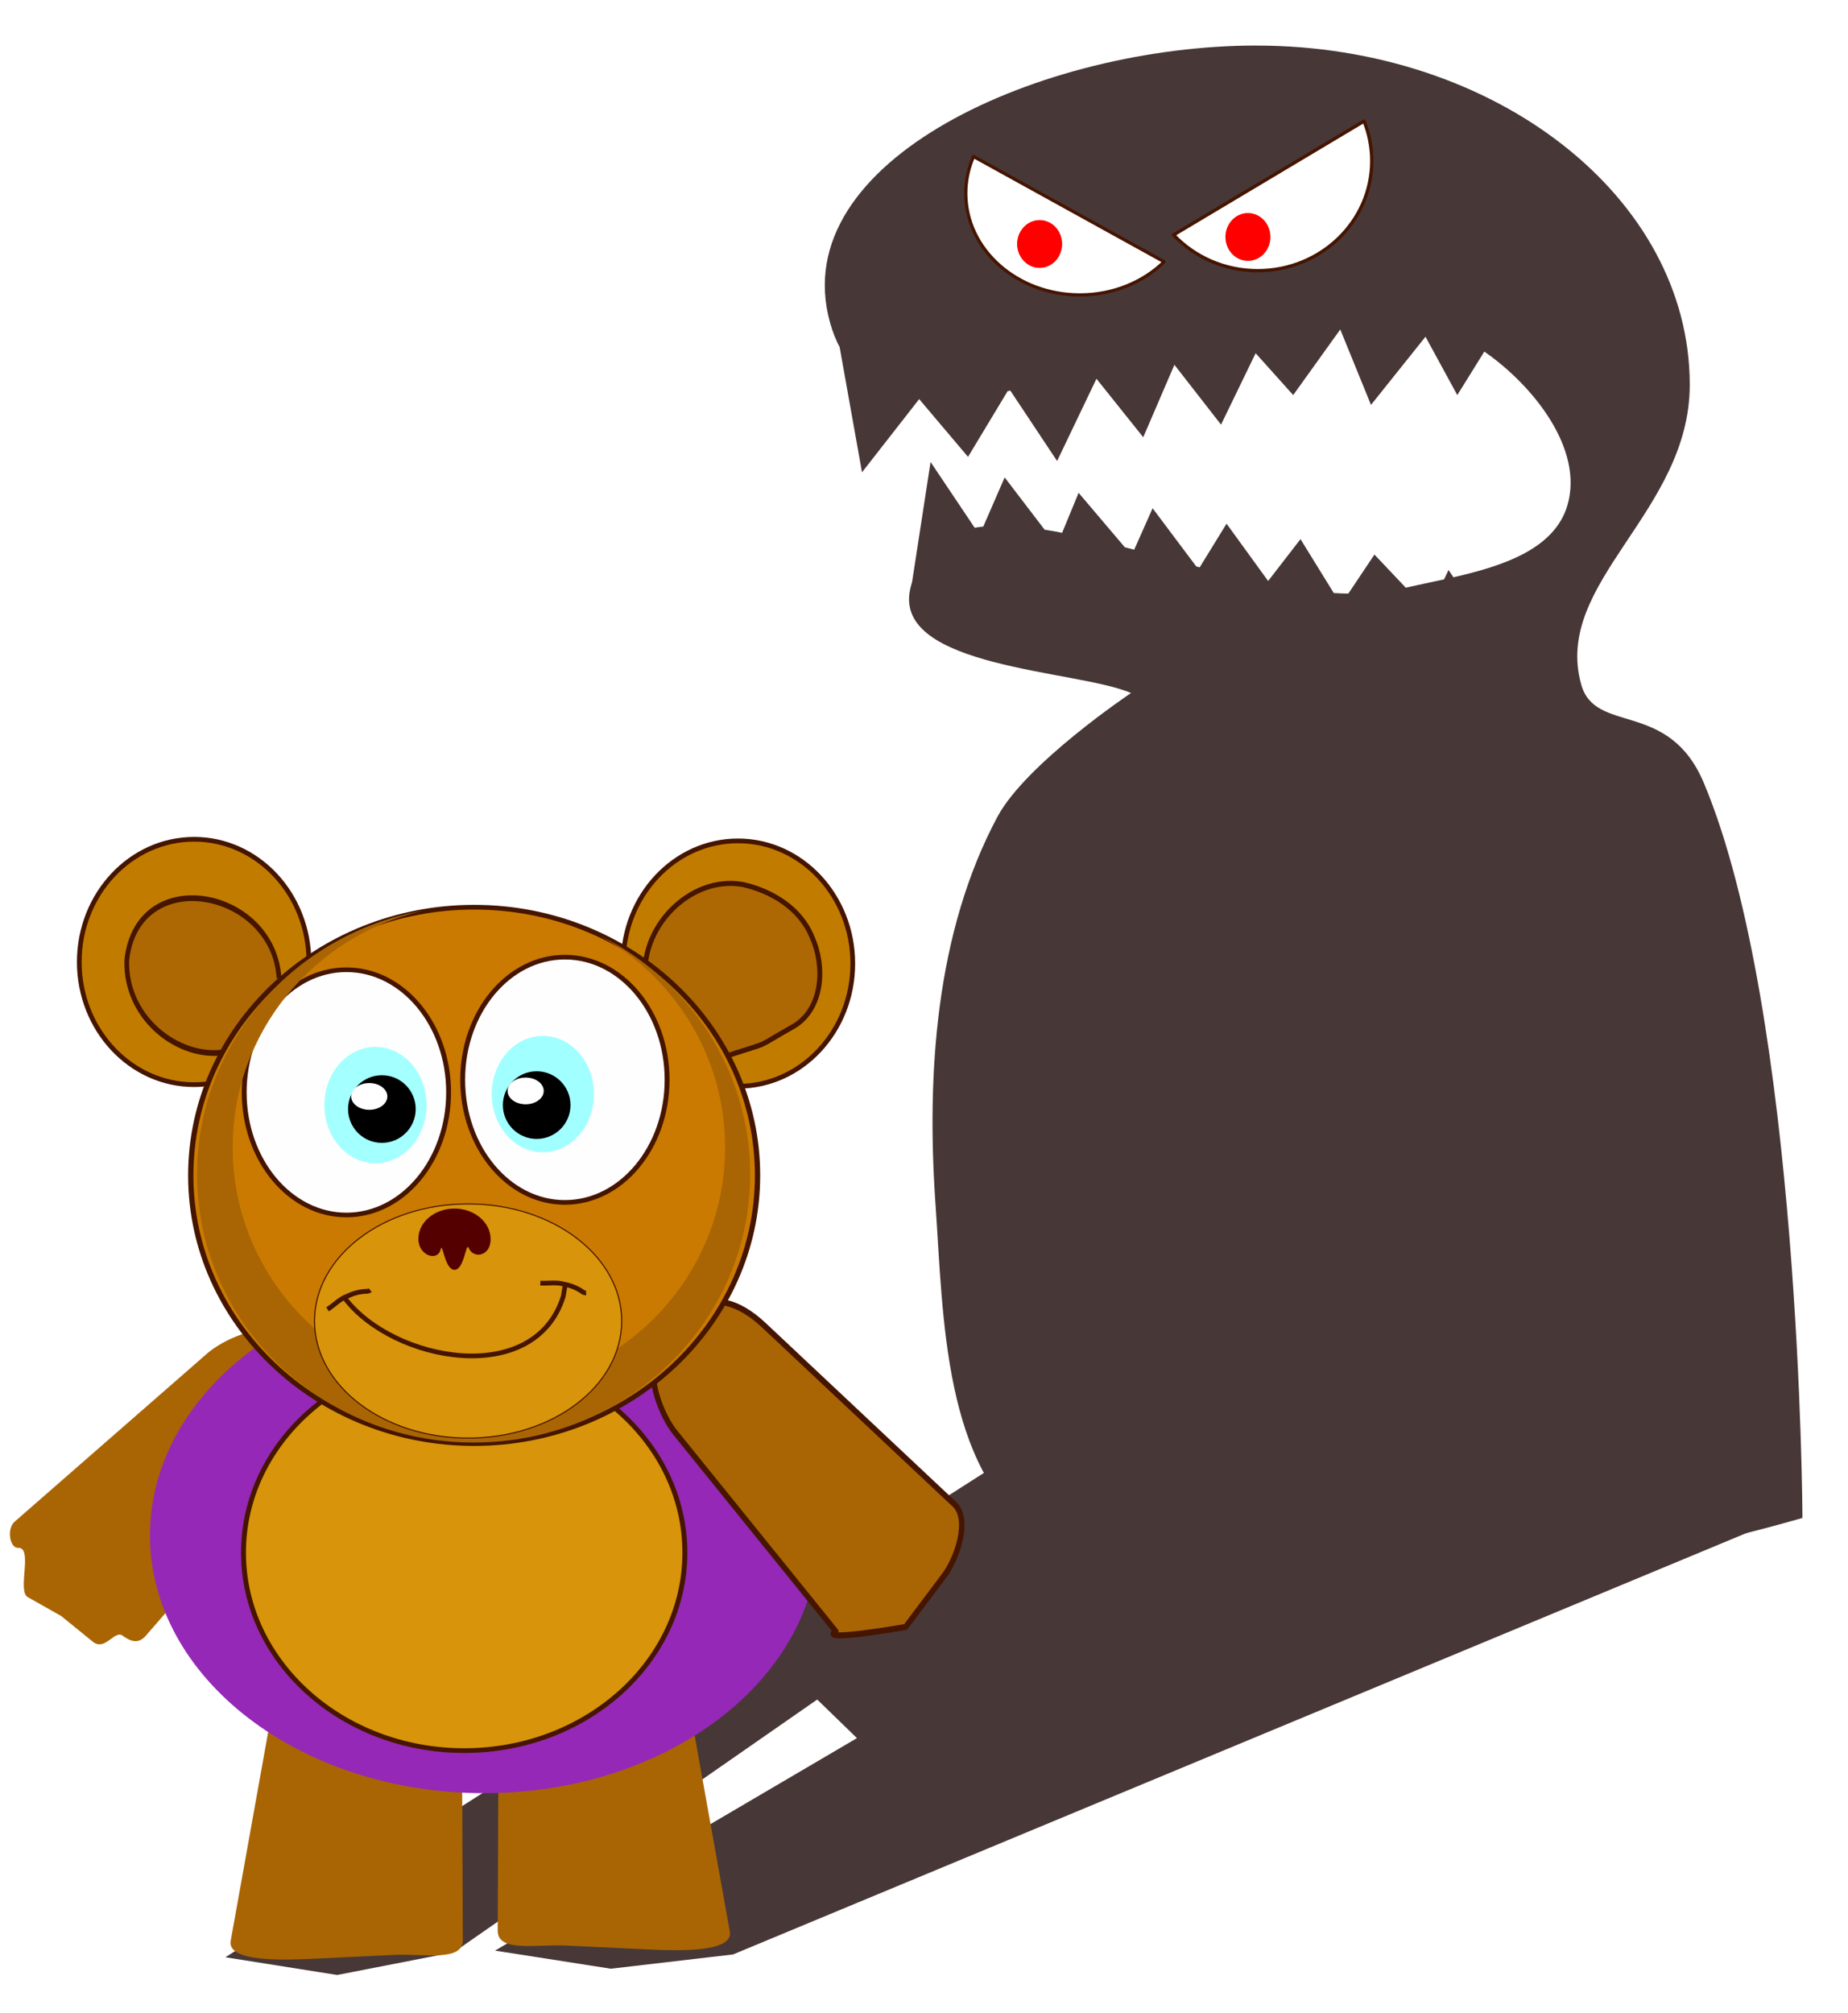 <?xml version="1.0" standalone="no"?>
<svg xmlns:inkscape="http://www.inkscape.org/namespaces/inkscape" xmlns:rdf="http://www.w3.org/1999/02/22-rdf-syntax-ns#" xmlns="http://www.w3.org/2000/svg" xmlns:cc="http://creativecommons.org/ns#" xmlns:dc="http://purl.org/dc/elements/1.1/" xmlns:sodipodi="http://sodipodi.sourceforge.net/DTD/sodipodi-0.dtd" xmlns:svg="http://www.w3.org/2000/svg" xmlns:ns1="http://sozi.baierouge.fr" xmlns:xlink="http://www.w3.org/1999/xlink" id="svg2" sodipodi:docname="trojan.svg" inkscape:export-filename="/home/xavier/Imatges/icons/trojan.png" viewBox="0 0 388.93 423.63" inkscape:export-xdpi="83" version="1.1" inkscape:export-ydpi="83" inkscape:version="0.48.0 r9654">
  <defs id="defs4">
    <filter id="filter3936" inkscape:collect="always" color-interpolation-filters="sRGB">
      <feGaussianBlur id="feGaussianBlur3938" stdDeviation="1.482" inkscape:collect="always"/>
    </filter>
    <filter id="filter3989" inkscape:collect="always" color-interpolation-filters="sRGB">
      <feGaussianBlur id="feGaussianBlur3991" stdDeviation="1.333" inkscape:collect="always"/>
    </filter>
    <filter id="filter4001" inkscape:collect="always" color-interpolation-filters="sRGB">
      <feGaussianBlur id="feGaussianBlur4003" stdDeviation="1.656" inkscape:collect="always"/>
    </filter>
    <filter id="filter4009" inkscape:collect="always" color-interpolation-filters="sRGB">
      <feGaussianBlur id="feGaussianBlur4011" stdDeviation="1.51" inkscape:collect="always"/>
    </filter>
    <filter id="filter4017" inkscape:collect="always" color-interpolation-filters="sRGB">
      <feGaussianBlur id="feGaussianBlur4019" stdDeviation="1.51" inkscape:collect="always"/>
    </filter>
    <filter id="filter4116" inkscape:collect="always" color-interpolation-filters="sRGB">
      <feGaussianBlur id="feGaussianBlur4118" stdDeviation="6.808" inkscape:collect="always"/>
    </filter>
    <filter id="filter4144" inkscape:collect="always" color-interpolation-filters="sRGB">
      <feGaussianBlur id="feGaussianBlur4146" stdDeviation="2.674" inkscape:collect="always"/>
    </filter>
    <filter id="filter4148" inkscape:collect="always" color-interpolation-filters="sRGB">
      <feGaussianBlur id="feGaussianBlur4150" stdDeviation="2.674" inkscape:collect="always"/>
    </filter>
    <filter id="filter4152" inkscape:collect="always" color-interpolation-filters="sRGB">
      <feGaussianBlur id="feGaussianBlur4154" stdDeviation="1.867" inkscape:collect="always"/>
    </filter>
    <filter id="filter4167" inkscape:collect="always" color-interpolation-filters="sRGB">
      <feGaussianBlur id="feGaussianBlur4169" stdDeviation="1.902" inkscape:collect="always"/>
    </filter>
    <filter id="filter4167-7" color-interpolation-filters="sRGB" inkscape:collect="always">
      <feGaussianBlur id="feGaussianBlur4169-4" stdDeviation="1.902" inkscape:collect="always"/>
    </filter>
    <filter id="filter4227" inkscape:collect="always" color-interpolation-filters="sRGB">
      <feGaussianBlur id="feGaussianBlur4229" stdDeviation="0.328" inkscape:collect="always"/>
    </filter>
    <filter id="filter4247" inkscape:collect="always" color-interpolation-filters="sRGB">
      <feGaussianBlur id="feGaussianBlur4249" stdDeviation="1.391" inkscape:collect="always"/>
    </filter>
    <filter id="filter4167-2" color-interpolation-filters="sRGB" inkscape:collect="always">
      <feGaussianBlur id="feGaussianBlur4169-0" stdDeviation="1.902" inkscape:collect="always"/>
    </filter>
    <filter id="filter4167-2-4" color-interpolation-filters="sRGB" inkscape:collect="always">
      <feGaussianBlur id="feGaussianBlur4169-0-0" stdDeviation="1.902" inkscape:collect="always"/>
    </filter>
    <filter id="filter4305" inkscape:collect="always" color-interpolation-filters="sRGB">
      <feGaussianBlur id="feGaussianBlur4307" stdDeviation="2.613" inkscape:collect="always"/>
    </filter>
    <filter id="filter4313" inkscape:collect="always" color-interpolation-filters="sRGB">
      <feGaussianBlur id="feGaussianBlur4315" stdDeviation="2.457" inkscape:collect="always"/>
    </filter>
    <filter id="filter4349" inkscape:collect="always" color-interpolation-filters="sRGB">
      <feGaussianBlur id="feGaussianBlur4351" stdDeviation="0.1" inkscape:collect="always"/>
    </filter>
    <filter id="filter4353" inkscape:collect="always" color-interpolation-filters="sRGB">
      <feGaussianBlur id="feGaussianBlur4355" stdDeviation="0.1" inkscape:collect="always"/>
    </filter>
    <filter id="filter4441" height="1.366" width="1.31" color-interpolation-filters="sRGB" y="-0.183" x="-.155" inkscape:collect="always">
      <feGaussianBlur id="feGaussianBlur4443" stdDeviation="2.972" inkscape:collect="always"/>
    </filter>
    <filter id="filter4873" inkscape:collect="always" color-interpolation-filters="sRGB">
      <feGaussianBlur id="feGaussianBlur4875" stdDeviation="3.992" inkscape:collect="always"/>
    </filter>
    <filter id="filter4877" inkscape:collect="always" color-interpolation-filters="sRGB">
      <feGaussianBlur id="feGaussianBlur4879" stdDeviation="3.317" inkscape:collect="always"/>
    </filter>
    <filter id="filter4881" inkscape:collect="always" color-interpolation-filters="sRGB">
      <feGaussianBlur id="feGaussianBlur4883" stdDeviation="0.915" inkscape:collect="always"/>
    </filter>
    <filter id="filter4885" inkscape:collect="always" color-interpolation-filters="sRGB">
      <feGaussianBlur id="feGaussianBlur4887" stdDeviation="0.915" inkscape:collect="always"/>
    </filter>
    <filter id="filter4913" height="1.715" width="1.76" color-interpolation-filters="sRGB" y="-.358" x="-.38" inkscape:collect="always">
      <feGaussianBlur id="feGaussianBlur4915" stdDeviation="1.501" inkscape:collect="always"/>
    </filter>
    <filter id="filter4917" height="1.715" width="1.76" color-interpolation-filters="sRGB" y="-.358" x="-.38" inkscape:collect="always">
      <feGaussianBlur id="feGaussianBlur4919" stdDeviation="1.501" inkscape:collect="always"/>
    </filter>
    <filter id="filter4971" height="2.076" width="1.234" y="-.538" x="-.117" inkscape:collect="always">
      <feGaussianBlur id="feGaussianBlur4973" stdDeviation="0.469" inkscape:collect="always"/>
    </filter>
    <filter id="filter4971-2" width="1.234" y="-.538" x="-.117" height="2.076" color-interpolation-filters="sRGB" inkscape:collect="always">
      <feGaussianBlur id="feGaussianBlur4973-1" stdDeviation="0.469" inkscape:collect="always"/>
    </filter>
  </defs>
  <sodipodi:namedview id="base" bordercolor="#666666" inkscape:pageshadow="2" inkscape:window-y="24" fit-margin-left="0" pagecolor="#ffffff" fit-margin-top="0" inkscape:window-maximized="1" inkscape:zoom="1" inkscape:window-x="0" inkscape:window-height="1005" showgrid="false" borderopacity="1.0" inkscape:current-layer="capa1" inkscape:cx="172.5" inkscape:cy="211" fit-margin-right="0" fit-margin-bottom="0" inkscape:window-width="1920" inkscape:pageopacity="0.0" inkscape:document-units="px"/>
  <g id="capa1" inkscape:label="Capa 1" inkscape:groupmode="layer" transform="translate(-39.492 -13.762)">
    <path id="rect4844" style="fill:rgb(72, 55, 55)" d="m-194.78 388.4 208.34 20.49 108.36 109.95-232.34-64.867-22.082-13.543-16.801-18.055 87.532 11.927-1.559-11.554-93.013-5.473-22.25-11.406z" sodipodi:nodetypes="ccccccccccc" inkscape:connector-curvature="0" transform="matrix(.786 -.618 .618 .786 0 0)"/>
    <path id="rect4156-6" style="fill:rgb(169, 101, 3)" d="m228.06 547.94 11.986-3.443c12.956-3.721 50.002-4.838 52.12 43.257l7.346 166.84c0.612 13.901-18.496 7.3-32.346 7.3h-38.525c-13.85 0-41.471-0.28-40.177-13.935l15.177-160.21c1.294-13.655 11.463-36.093 24.419-39.814z" sodipodi:nodetypes="sssssssss" inkscape:connector-curvature="0" transform="matrix(.441 -.021 -.018 .331 18.395 178.58)"/>
    <path id="rect4156-6-4" style="fill:rgb(169, 101, 3)" d="m228.06 547.94 11.986-3.443c12.956-3.721 50.002-4.838 52.12 43.257l7.346 166.84c0.612 13.901-18.496 7.3-32.346 7.3h-38.525c-13.85 0-41.471-0.28-40.177-13.935l15.177-160.21c1.294-13.655 11.463-36.093 24.419-39.814z" sodipodi:nodetypes="sssssssss" inkscape:connector-curvature="0" transform="matrix(-.441 -.021 .018 .331 262.74 176.61)"/>
    <path id="rect4156-3" style="fill:rgb(169, 101, 3)" d="m228.06 547.94 11.986-3.443c12.956-3.721 50.002-4.838 52.12 43.257l7.346 166.84c0.306 6.95-4.315 8.803-10.746 8.905-6.43 0.101-1.127 14.969-11.232 14.706l-25.866-0.672-23.907 3.491c-7.717 1.127-19.346-27.516-26.166-21.183-3.711 3.446-13.78-5.054-13.133-11.881l15.177-160.21c1.294-13.655 11.463-36.093 24.419-39.814z" sodipodi:nodetypes="sssssscsssss" inkscape:connector-curvature="0" transform="matrix(.262 .202 -.228 .24 163.73 116.41)"/>
    <path id="path4021" sodipodi:rx="212.5" sodipodi:ry="161" style="fill:#9528b7" sodipodi:type="arc" d="m428 451.36c0 88.918-95.139 161-212.5 161s-212.5-72.082-212.5-161 95.139-161 212.5-161 212.5 72.082 212.5 161z" transform="matrix(.331 0 0 .337 70.065 184.76)" sodipodi:cy="451.36218" sodipodi:cx="215.5"/>
    <path id="path3791-3" sodipodi:rx="73" sodipodi:ry="78" style="filter:url(#filter4009);stroke:#451500;stroke-width:3;fill:#c17c00" sodipodi:type="arc" d="m197 162.36c0 43.078-32.683 78-73 78s-73-34.922-73-78 32.683-78 73-78 73 34.922 73 78z" transform="matrix(.331 0 0 .331 153.76 162.8)" sodipodi:cy="162.36218" sodipodi:cx="124"/>
    <path id="path3791" sodipodi:rx="73" sodipodi:ry="78" style="filter:url(#filter4017);stroke:#451500;stroke-width:3;fill:#c17c00" sodipodi:type="arc" d="m197 162.36c0 43.078-32.683 78-73 78s-73-34.922-73-78 32.683-78 73-78 73 34.922 73 78z" transform="matrix(.331 0 0 .331 39.299 162.46)" sodipodi:cy="162.36218" sodipodi:cx="124"/>
    <path id="path3900" style="filter:url(#filter3989);stroke:#451500;stroke-width:3;fill:#ad6803" inkscape:connector-curvature="0" d="m177 144.36c-3.31-46.519-89.837-60.433-96.809-9.61-1.233 32.34 36.809 53.72 65.809 47.61" transform="matrix(.331 0 0 .403 39.63 161.46)"/>
    <path id="path3904" style="filter:url(#filter3936);stroke:#451500;stroke-width:3;fill:#ad6803" d="m431 128.36c-4.875-32.285 26.813-64.295 59.253-58.607 17.607 3.877 35.155 14.137 42.25 31.5 7.856 16.986 6.686 41.503-10.522 52.346-26.53 14.611-12.38 8.749-41.022 17.854" sodipodi:nodetypes="ccccc" inkscape:connector-curvature="0" transform="matrix(.345 0 0 .354 26.712 175.21)"/>
    <path id="rect4156" style="stroke-linejoin:round;filter:url(#filter4167);stroke:#451500;stroke-linecap:round;stroke-width:3.659;fill:#a96503" d="m228.06 547.94 11.986-3.443c12.956-3.721 50.002-4.838 52.12 43.257l7.346 166.84c0.612 13.901-22.673 23.364-36.439 24.021l-40.648 1.94s-47.493-37.289-33.962-32.596l15.177-160.21c1.294-13.655 11.463-36.093 24.419-39.814z" inkscape:transform-center-x="-21.315061" sodipodi:nodetypes="ssssscsss" inkscape:transform-center-y="21.125147" inkscape:connector-curvature="0" transform="matrix(.211 -.255 .231 .237 2.855 227.87)"/>
    <path id="path4299" sodipodi:rx="135.41095" sodipodi:ry="125.86501" style="stroke-linejoin:round;filter:url(#filter4305);stroke:#451500;stroke-linecap:round;stroke-width:3;fill:#d8940a" sodipodi:type="arc" d="m428.51 507.89c0 69.513-60.626 125.87-135.41 125.87-74.785 0-135.41-56.352-135.41-125.87 0-69.513 60.626-125.87 135.41-125.87 74.785 0 135.41 56.352 135.41 125.87z" transform="matrix(.343 0 0 .331 36.649 172.39)" sodipodi:cy="507.88995" sodipodi:cx="293.09576"/>
    <path id="path2985" sodipodi:rx="160.75888" sodipodi:ry="170.50183" style="stroke-linejoin:round;filter:url(#filter4001);stroke:#451500;stroke-linecap:round;stroke-width:3;fill:#ca7a01" sodipodi:type="arc" d="m445.39 268.05c0 94.166-71.974 170.5-160.76 170.5-88.785 0-160.76-76.336-160.76-170.5 0-94.166 71.974-170.5 160.76-170.5 88.785 0 160.76 76.336 160.76 170.5z" transform="matrix(.371 0 0 .331 33.685 172.39)" sodipodi:cy="268.05374" sodipodi:cx="284.63367"/>
    <path id="path3760" sodipodi:rx="78.5" sodipodi:ry="98.5" style="fill-opacity:.996;filter:url(#filter4148);stroke:#451500;stroke-width:3.733;fill:#ffffff" sodipodi:type="arc" d="m-71 230.86c0 54.4-35.146 98.5-78.5 98.5s-78.5-44.1-78.5-98.5 35.146-98.5 78.5-98.5 78.5 44.1 78.5 98.5z" transform="matrix(.274 0 0 .262 153.36 183.16)" sodipodi:cy="230.86218" sodipodi:cx="-149.5"/>
    <path id="path3760-6" sodipodi:rx="78.5" sodipodi:ry="98.5" style="fill-opacity:.996;filter:url(#filter4144);stroke:#451500;stroke-width:3.733;fill:#ffffff" sodipodi:type="arc" d="m-71 230.86c0 54.4-35.146 98.5-78.5 98.5s-78.5-44.1-78.5-98.5 35.146-98.5 78.5-98.5 78.5 44.1 78.5 98.5z" transform="matrix(.274 0 0 .262 199.34 180.51)" sodipodi:cy="230.86218" sodipodi:cx="-149.5"/>
    <path id="path3860" sodipodi:rx="29" sodipodi:ry="37" style="fill:#a4ffff" sodipodi:type="arc" d="m-41 214.36c0 20.435-12.984 37-29 37s-29-16.565-29-37 12.984-37 29-37 29 16.565 29 37z" transform="matrix(.371 0 0 .331 144.48 175.37)" sodipodi:cy="214.36218" sodipodi:cx="-70"/>
    <path id="path3840" sodipodi:rx="21.5" sodipodi:ry="21.5" style="fill:#000000" sodipodi:type="arc" d="m68 249.86c0 11.874-9.626 21.5-21.5 21.5s-21.5-9.626-21.5-21.5 9.626-21.5 21.5-21.5 21.5 9.626 21.5 21.5z" transform="matrix(.331 0 0 .331 104.47 164.45)" sodipodi:cy="249.86218" sodipodi:cx="46.5"/>
    <path id="path3860-0" sodipodi:rx="29" sodipodi:ry="37" style="filter:url(#filter4227);fill:#a2ffff" sodipodi:type="arc" d="m-41 214.36c0 20.435-12.984 37-29 37s-29-16.565-29-37 12.984-37 29-37 29 16.565 29 37z" transform="matrix(.371 0 0 .331 179.71 173.05)" sodipodi:cy="214.36218" sodipodi:cx="-70"/>
    <path id="path3840-2" sodipodi:rx="21.5" sodipodi:ry="21.5" style="fill:#000000" sodipodi:type="arc" d="m68 249.86c0 11.874-9.626 21.5-21.5 21.5s-21.5-9.626-21.5-21.5 9.626-21.5 21.5-21.5 21.5 9.626 21.5 21.5z" transform="matrix(.331 0 0 .331 137.05 163.62)" sodipodi:cy="249.86218" sodipodi:cx="46.5"/>
    <path id="path3880" sodipodi:rx="11.5" sodipodi:ry="8.5" style="filter:url(#filter4349);fill:#ffffff" sodipodi:type="arc" d="m6 205.86c0 4.694-5.149 8.5-11.5 8.5s-11.5-3.806-11.5-8.5 5.149-8.5 11.5-8.5 11.5 3.806 11.5 8.5z" transform="matrix(.331 0 0 .331 119.03 176.36)" sodipodi:cy="205.86218" sodipodi:cx="-5.5"/>
    <path id="path3880-1" sodipodi:rx="11.5" sodipodi:ry="8.5" style="filter:url(#filter4353);fill:#ffffff" sodipodi:type="arc" d="m6 205.86c0 4.694-5.149 8.5-11.5 8.5s-11.5-3.806-11.5-8.5 5.149-8.5 11.5-8.5 11.5 3.806 11.5 8.5z" transform="matrix(.331 0 0 .331 151.94 175.2)" sodipodi:cy="205.86218" sodipodi:cx="-5.5"/>
    <path id="path2985-9" style="filter:url(#filter4116);fill:#a96503" inkscape:connector-curvature="0" d="m270.72 103.78c-83.62 14.78-146.91 84.19-146.91 167.6 0 94.166 80.672 170.5 180.19 170.5 99.516 0 180.19-76.334 180.19-170.5 0-66.201-39.865-123.63-98.125-151.88 48.837 26.499 81.812 76.925 81.812 134.78 0 85.372-71.81 154.59-160.41 154.59-88.596 0-160.44-69.222-160.44-154.59 0-73.192 52.795-134.5 123.69-150.5z" transform="matrix(.323 0 0 .331 40.973 171.07)"/>
    <path id="path2987" sodipodi:rx="136.40147" sodipodi:ry="108.56444" style="filter:url(#filter4313);stroke:#451500;stroke-width:1;fill:#d8940a" sodipodi:type="arc" d="m-192.08 427.42c0 59.958-61.069 108.56-136.4 108.56-75.332 0-136.4-48.606-136.4-108.56 0-59.958 61.069-108.56 136.4-108.56 75.332 0 136.4 48.606 136.4 108.56z" transform="matrix(.237 0 0 .227 215.86 194.73)" sodipodi:cy="427.42075" sodipodi:cx="-328.47702"/>
    <path id="path3757" style="filter:url(#filter4441);fill:#550000" d="m314.52 308.62c0 11.105-11.11 12.551-13.882 5.622-1.804-4.509-2.742 13.864-9.084 13.864-6.342 0-7.548-18.311-8.798-13.006-1.866 7.922-14.025 4.052-14.168-6.48-0.146-10.761 10.282-19.486 22.966-19.486s22.966 8.724 22.966 19.486z" sodipodi:nodetypes="sssssss" inkscape:connector-curvature="0" transform="matrix(.331 0 0 .331 38.638 172.39)"/>
    <path id="path3811" style="filter:url(#filter4247);stroke:#451500;stroke-width:3;fill:none" inkscape:connector-curvature="0" d="m222 346.36c30.875 40.219 120.65 56.944 138.74-1.454l1.26-7.55" transform="matrix(.331 0 0 .331 38.638 172.39)"/>
    <path id="path4704" style="filter:url(#filter4873);fill:#483737" inkscape:connector-curvature="0" d="m303.91 23.344c-44.693 0-99.334 23.99-89.719 58.344 0.546 1.952 1.235 3.678 2.062 5.219h-0.031l4.688 26.25 12.031-15.406 10.281 12.156 8.344-13.844c0.188-0.033 0.374-0.06 0.562-0.094l9.844 14.812 8.281-17.312 9.844 12.312 6.562-15.25 9.812 12.594 7.281-15.031 7.906 8.812 9.906-13.812 6.469 15.875 11.47-14.345 6.69 12.281 5.69-9.156c10.555 7.341 20.909 20.647 17.5 32.312-2.69 9.205-13.427 12.765-24 15.188l-1.031-1.531-0.938 1.969c-2.798 0.611-5.514 1.174-8.062 1.75l-6.594-6.969-5.5 8.219c-1.011-0.02-2.025-0.056-3.062-0.125l-7-11.344-6.812 8.812-8.75-12.062-5.656 9.188c-0.24-0.063-0.479-0.124-0.719-0.188l-9.188-12.25-3.875 8.719c-0.659-0.175-1.315-0.329-1.969-0.5l-9.73-11.46-3.47 8.41c-1.252-0.241-2.48-0.468-3.688-0.656l-8.406-11-4.5 10.344c-0.624 0.063-1.218 0.15-1.812 0.25l-9.281-13.844-3.875 25.156c-0.003 0.01 0.003 0.021 0 0.031-0.144 0.488-0.289 1.007-0.406 1.531-3.74 16.707 35.244 17.032 46.469 21.906 0 0-22.101 14.793-28.125 26.062-12.964 24.254-14.936 54.034-13.031 81.469 1.681 24.213 1.671 55.41 21.344 69.625 43.546 31.467 161.12-3.562 161.12-3.562s-0.401-106.22-20.75-154.66c-7.42-17.661-22.831-10.091-25.812-20.719-6.04-21.535 22.844-36.19 22.844-63.094 0-39.425-40.833-71.375-91.219-71.375z"/>
    <path id="path4730" style="stroke-linejoin:round;filter:url(#filter4881);stroke:#451500;stroke-linecap:round;stroke-width:0.702;fill:#ffffff" inkscape:connector-curvature="0" d="m326.57 39.258-40.094 23.938c4.388 4.631 10.696 7.531 17.719 7.531 13.251 0 24-10.334 24-23.094 0-2.954-0.576-5.778-1.625-8.375z"/>
    <path id="path4730-2" style="stroke-linejoin:round;filter:url(#filter4885);stroke:#451500;stroke-linecap:round;stroke-width:.676;fill:#ffffff" inkscape:connector-curvature="0" d="m244.38 46.695 40.119 22.155c-4.391 4.287-10.702 6.971-17.73 6.971-13.259 0-24.015-9.564-24.015-21.374 0-2.734 0.576-5.348 1.626-7.751z"/>
    <path id="path4824" sodipodi:rx="4.7392902" sodipodi:ry="5.0354958" style="filter:url(#filter4917);fill:#ff0000" sodipodi:type="arc" d="m103.67 55.63c0 2.781-2.122 5.035-4.739 5.035-2.617 0-4.739-2.255-4.739-5.035s2.122-5.035 4.739-5.035 4.739 2.255 4.739 5.035z" transform="translate(159.36 9.479)" sodipodi:cy="55.630238" sodipodi:cx="98.932678"/>
    <path id="path4824-3" sodipodi:rx="4.7392902" sodipodi:ry="5.0354958" style="filter:url(#filter4913);fill:#ff0000" sodipodi:type="arc" d="m103.67 55.63c0 2.781-2.122 5.035-4.739 5.035-2.617 0-4.739-2.255-4.739-5.035s2.122-5.035 4.739-5.035 4.739 2.255 4.739 5.035z" transform="translate(203.2 7.998)" sodipodi:cy="55.630238" sodipodi:cx="98.932678"/>
    <path id="path4944" style="filter:url(#filter4971);stroke:#451500;stroke-width:1px;fill:none" inkscape:connector-curvature="0" d="m153.21 283.78c1.689 0.117 3.423-0.267 5.073 0.254 1.413 0.264 2.773 0.823 3.939 1.666 0.191 0.092 0.403 0.157 0.617 0.143"/>
    <path id="path4944-6" style="filter:url(#filter4971-2);stroke:#451500;stroke-width:1px;fill:none" inkscape:connector-curvature="0" d="m109.42 285.74c1.689 0.117 3.423-0.267 5.073 0.254 1.413 0.264 2.773 0.823 3.939 1.666 0.191 0.092 0.403 0.157 0.617 0.143" transform="matrix(.805 -.593 .593 .805 -149.1 124.17)"/>
  </g>
</svg>